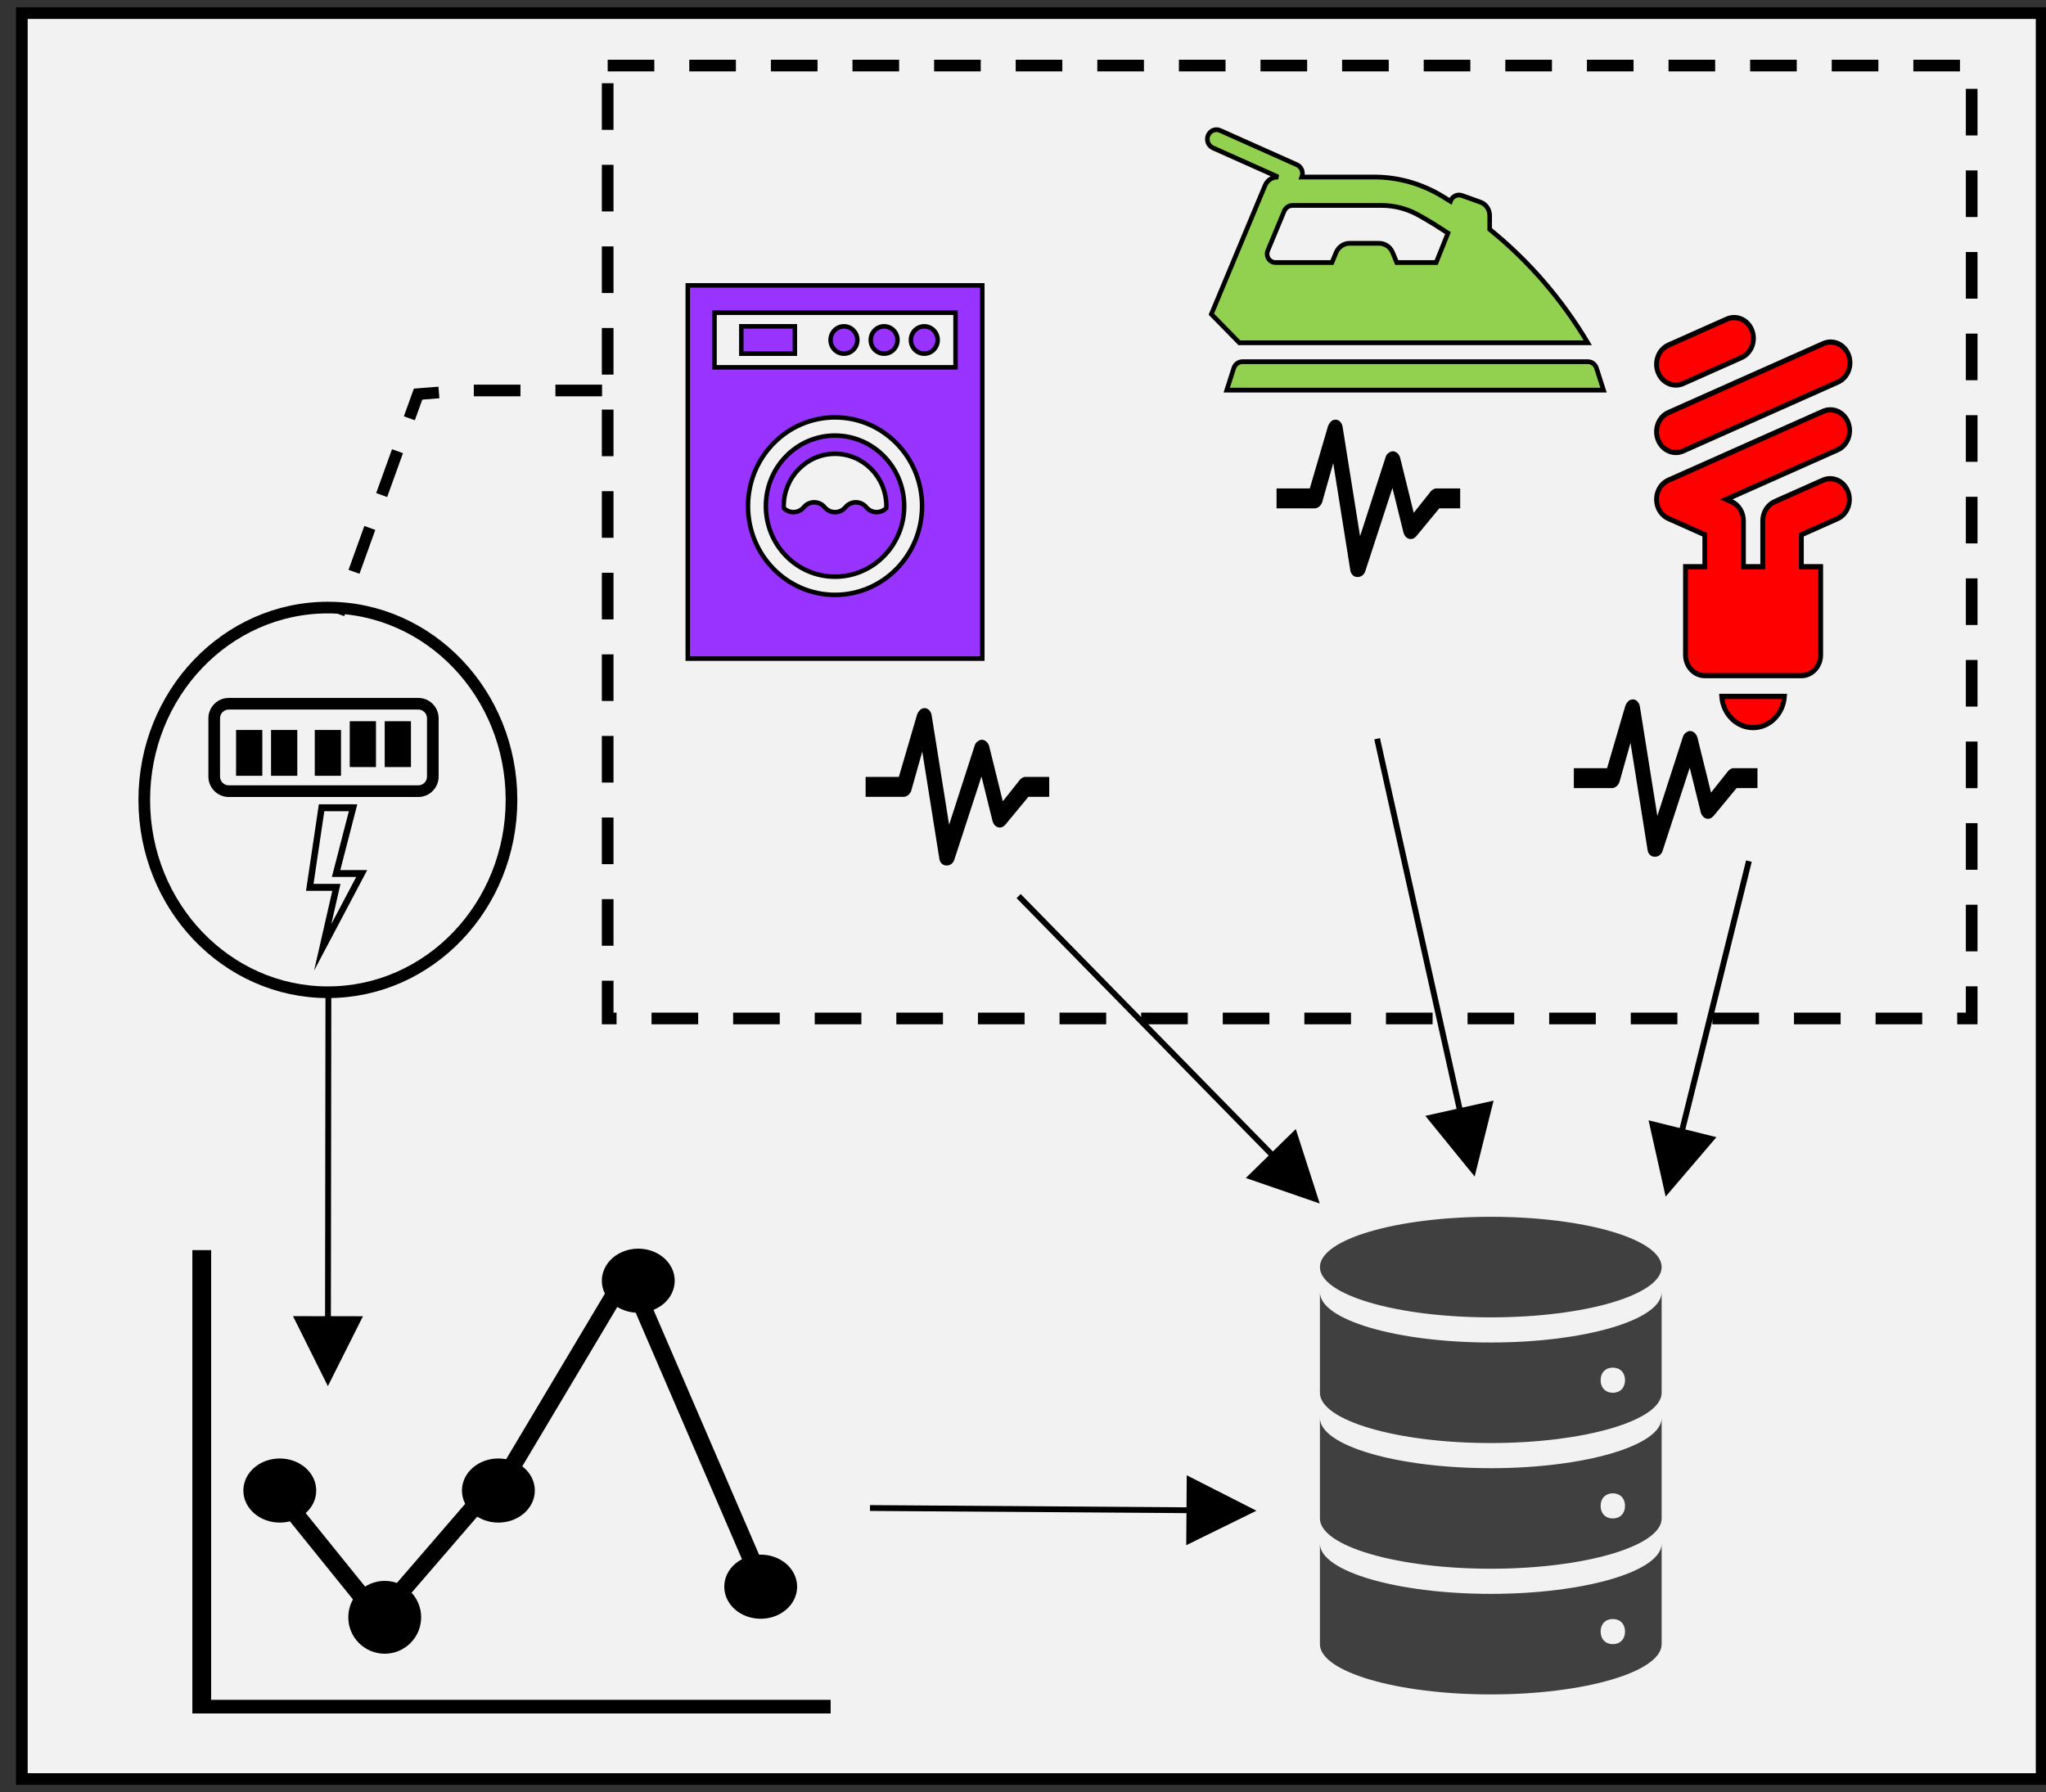 <svg width="234" height="205" xmlns="http://www.w3.org/2000/svg" xmlns:xlink="http://www.w3.org/1999/xlink" overflow="hidden"><rect width="100%" height="100%" fill="#333333" stroke="none"/><defs><clipPath id="clip0"><path d="M47 134 281 134 281 339 47 339Z" fill-rule="evenodd" clip-rule="evenodd"/></clipPath><clipPath id="clip1"><path d="M184 266 251 266 251 335 184 335Z" fill-rule="evenodd" clip-rule="evenodd"/></clipPath><clipPath id="clip2"><path d="M184 266 251 266 251 335 184 335Z" fill-rule="evenodd" clip-rule="evenodd"/></clipPath><clipPath id="clip3"><path d="M184 266 251 266 251 335 184 335Z" fill-rule="evenodd" clip-rule="evenodd"/></clipPath><clipPath id="clip4"><path d="M221 165 274 165 274 222 221 222Z" fill-rule="evenodd" clip-rule="evenodd"/></clipPath><clipPath id="clip5"><path d="M221 165 274 165 274 222 221 222Z" fill-rule="evenodd" clip-rule="evenodd"/></clipPath><clipPath id="clip6"><path d="M221 165 274 165 274 222 221 222Z" fill-rule="evenodd" clip-rule="evenodd"/></clipPath><clipPath id="clip7"><path d="M183 138 233 138 233 190 183 190Z" fill-rule="evenodd" clip-rule="evenodd"/></clipPath><clipPath id="clip8"><path d="M183 138 233 138 233 190 183 190Z" fill-rule="evenodd" clip-rule="evenodd"/></clipPath><clipPath id="clip9"><path d="M183 138 233 138 233 190 183 190Z" fill-rule="evenodd" clip-rule="evenodd"/></clipPath><clipPath id="clip10"><path d="M118 163 167 163 167 213 118 213Z" fill-rule="evenodd" clip-rule="evenodd"/></clipPath><clipPath id="clip11"><path d="M118 163 167 163 167 213 118 213Z" fill-rule="evenodd" clip-rule="evenodd"/></clipPath><clipPath id="clip12"><path d="M118 163 167 163 167 213 118 213Z" fill-rule="evenodd" clip-rule="evenodd"/></clipPath></defs><g clip-path="url(#clip0)" transform="translate(-47 -134)"><rect x="49.5" y="135.5" width="231" height="202" stroke="#000000" stroke-width="1.333" stroke-miterlimit="8" fill="#F2F2F2"/><g clip-path="url(#clip1)"><g clip-path="url(#clip2)"><g clip-path="url(#clip3)"><path d="M53.042 12.562C53.042 15.646 44.293 18.146 33.5 18.146 22.707 18.146 13.958 15.646 13.958 12.562 13.958 9.479 22.707 6.979 33.5 6.979 44.293 6.979 53.042 9.479 53.042 12.562Z" fill="#404040" transform="matrix(1 0 -0 1.03 184 266)"/><path d="M47.458 26.521C46.621 26.521 46.062 25.962 46.062 25.125 46.062 24.288 46.621 23.729 47.458 23.729 48.296 23.729 48.854 24.288 48.854 25.125 48.854 25.962 48.296 26.521 47.458 26.521ZM33.5 20.938C22.752 20.938 13.958 18.425 13.958 15.354L13.958 26.521C13.958 29.592 22.752 32.104 33.5 32.104 44.248 32.104 53.042 29.592 53.042 26.521L53.042 15.354C53.042 18.425 44.248 20.938 33.5 20.938Z" fill="#404040" transform="matrix(1 0 -0 1.03 184 266)"/><path d="M47.458 40.479C46.621 40.479 46.062 39.921 46.062 39.083 46.062 38.246 46.621 37.688 47.458 37.688 48.296 37.688 48.854 38.246 48.854 39.083 48.854 39.921 48.296 40.479 47.458 40.479ZM33.5 34.896C22.752 34.896 13.958 32.383 13.958 29.312L13.958 40.479C13.958 43.55 22.752 46.062 33.5 46.062 44.248 46.062 53.042 43.55 53.042 40.479L53.042 29.312C53.042 32.383 44.248 34.896 33.5 34.896Z" fill="#404040" transform="matrix(1 0 -0 1.03 184 266)"/><path d="M47.458 54.438C46.621 54.438 46.062 53.879 46.062 53.042 46.062 52.204 46.621 51.646 47.458 51.646 48.296 51.646 48.854 52.204 48.854 53.042 48.854 53.879 48.296 54.438 47.458 54.438ZM33.5 48.854C22.752 48.854 13.958 46.342 13.958 43.271L13.958 54.438C13.958 57.508 22.752 60.021 33.5 60.021 44.248 60.021 53.042 57.508 53.042 54.438L53.042 43.271C53.042 46.342 44.248 48.854 33.5 48.854Z" fill="#404040" transform="matrix(1 0 -0 1.03 184 266)"/></g></g></g><g clip-path="url(#clip4)"><g clip-path="url(#clip5)"><g clip-path="url(#clip6)"><path d="M26.5 48.583C28.379 48.583 29.942 47.138 30.088 45.265L22.912 45.265C23.058 47.138 24.621 48.583 26.5 48.583Z" stroke="#000000" stroke-width="0.552" fill="#FF0000" transform="matrix(1 0 -0 1.075 221 165)"/><path d="M37.373 16.136C36.906 15.01 35.615 14.475 34.488 14.941L16.821 22.259C15.695 22.726 15.16 24.017 15.626 25.144 15.851 25.685 16.28 26.115 16.821 26.339L20.979 28.062 20.979 31.463 18.771 31.463 18.771 40.849C18.771 42.068 19.76 43.057 20.979 43.057L32.021 43.057C33.24 43.057 34.229 42.068 34.229 40.849L34.229 31.463 32.021 31.463 32.021 28.062 36.178 26.339C37.299 25.859 37.819 24.561 37.338 23.44 36.866 22.338 35.602 21.814 34.489 22.259L28.968 24.546C28.142 24.888 27.603 25.694 27.604 26.588L27.604 31.463 25.396 31.463 25.396 26.586C25.397 25.692 24.858 24.885 24.032 24.543L23.437 24.297 36.178 19.019C37.303 18.552 37.838 17.262 37.373 16.136Z" stroke="#000000" stroke-width="0.552" fill="#FF0000" transform="matrix(1 0 -0 1.075 221 165)"/><path d="M17.667 19.311C17.956 19.311 18.243 19.254 18.51 19.142L36.177 11.825C37.313 11.38 37.873 10.099 37.428 8.963 36.984 7.827 35.703 7.267 34.567 7.712 34.54 7.722 34.514 7.733 34.487 7.745L16.821 15.062C15.694 15.529 15.158 16.82 15.625 17.948 15.967 18.773 16.773 19.312 17.667 19.311Z" stroke="#000000" stroke-width="0.552" fill="#FF0000" transform="matrix(1 0 -0 1.075 221 165)"/><path d="M17.667 12.134C17.956 12.134 18.243 12.077 18.51 11.965L25.202 9.194C26.323 8.714 26.843 7.415 26.362 6.294 25.89 5.193 24.626 4.668 23.513 5.113L16.821 7.885C15.694 8.352 15.159 9.643 15.625 10.77 15.967 11.596 16.773 12.135 17.667 12.134Z" stroke="#000000" stroke-width="0.552" fill="#FF0000" transform="matrix(1 0 -0 1.075 221 165)"/></g></g></g><g clip-path="url(#clip7)"><g clip-path="url(#clip8)"><g clip-path="url(#clip9)"><path d="M46.592 36.65C46.45 36.224 46.052 35.937 45.603 35.938L6.094 35.938C5.645 35.937 5.246 36.224 5.104 36.65L4.302 39.062 47.396 39.062Z" stroke="#000000" stroke-width="0.521" fill="#92D050" transform="matrix(1 0 -0 1.04 183 138)"/><path d="M8.676 16.566 2.54 30.709 5.747 33.854 45.591 33.854C42.624 29.062 38.826 24.837 34.375 21.379L34.375 19.866C34.375 19.198 33.951 18.605 33.319 18.388L31.197 17.659C30.662 17.477 30.079 17.756 29.887 18.288 29.496 18.052 29.102 17.821 28.705 17.595 26.383 16.294 23.764 15.615 21.102 15.625L12.888 15.625C13.1 15.101 12.854 14.503 12.335 14.279L3.536 10.501C3.008 10.274 2.395 10.518 2.168 11.047 1.941 11.576 2.185 12.188 2.714 12.416L10.19 15.625 10.109 15.625C9.487 15.625 8.924 15.995 8.676 16.566ZM22.012 18.75C23.389 18.75 24.747 19.068 25.982 19.678 26.665 20.036 27.331 20.407 27.98 20.791L29.603 21.793 28.255 25.028 23.746 25.028 23.262 23.899C22.984 23.291 22.372 22.905 21.704 22.917L18.385 22.917C17.715 22.904 17.102 23.29 16.823 23.899L16.338 25.028 9.863 25.028C9.342 25.028 8.92 24.606 8.919 24.085 8.919 23.957 8.945 23.83 8.996 23.712L9.001 23.7 10.869 19.377C11.035 18.996 11.41 18.75 11.825 18.75Z" stroke="#000000" stroke-width="0.521" fill="#92D050" transform="matrix(1 0 -0 1.04 183 138)"/></g></g></g><g clip-path="url(#clip10)"><g clip-path="url(#clip11)"><g clip-path="url(#clip12)"><path d="M41.347 6.635 41.347 3.573 7.659 3.573 7.659 5.615 7.659 5.615 7.659 16.333 7.659 16.333 7.659 45.427 41.347 45.427 41.347 12.76 41.347 12.76 41.347 6.635ZM24.503 38.281C19.006 38.281 14.55 33.825 14.55 28.328 14.55 22.831 19.006 18.375 24.503 18.375 30 18.375 34.456 22.831 34.456 28.328 34.456 33.825 30 38.281 24.503 38.281ZM38.284 12.76 10.722 12.76 10.722 6.635 38.284 6.635Z" stroke="#000000" stroke-width="0.51" fill="#9933FF" transform="matrix(1 0 -0 1.02 118 163)"/><path d="M13.784 8.167 19.909 8.167 19.909 11.229 13.784 11.229Z" stroke="#000000" stroke-width="0.51" fill="#9933FF" transform="matrix(1 0 -0 1.02 118 163)"/><path d="M24.503 20.417C20.134 20.417 16.592 23.959 16.592 28.328 16.592 32.697 20.134 36.24 24.503 36.24 28.872 36.24 32.414 32.697 32.414 28.328 32.41 23.961 28.87 20.422 24.503 20.417ZM30.362 28.544C29.754 29.152 28.768 29.152 28.16 28.544 28.131 28.515 28.103 28.485 28.076 28.453 27.517 27.795 26.531 27.715 25.873 28.274 25.808 28.329 25.749 28.389 25.694 28.453 25.135 29.111 24.149 29.191 23.492 28.633 23.427 28.578 23.367 28.518 23.312 28.453 22.753 27.795 21.767 27.715 21.109 28.274 21.045 28.329 20.985 28.389 20.93 28.453 20.372 29.108 19.389 29.186 18.735 28.627 18.703 28.601 18.673 28.573 18.644 28.544 18.641 28.472 18.633 28.401 18.633 28.328 18.633 25.086 21.261 22.458 24.503 22.458 27.745 22.458 30.373 25.086 30.373 28.328 30.373 28.401 30.365 28.472 30.362 28.544Z" stroke="#000000" stroke-width="0.51" fill="#9933FF" transform="matrix(1 0 -0 1.02 118 163)"/><path d="M27.055 9.698C27.055 10.544 26.369 11.229 25.523 11.229 24.678 11.229 23.992 10.544 23.992 9.698 23.992 8.852 24.678 8.167 25.523 8.167 26.369 8.167 27.055 8.852 27.055 9.698Z" stroke="#000000" stroke-width="0.51" fill="#9933FF" transform="matrix(1 0 -0 1.02 118 163)"/><path d="M31.648 9.698C31.648 10.544 30.963 11.229 30.117 11.229 29.271 11.229 28.586 10.544 28.586 9.698 28.586 8.852 29.271 8.167 30.117 8.167 30.963 8.167 31.648 8.852 31.648 9.698Z" stroke="#000000" stroke-width="0.51" fill="#9933FF" transform="matrix(1 0 -0 1.02 118 163)"/><path d="M36.242 9.698C36.242 10.544 35.557 11.229 34.711 11.229 33.865 11.229 33.18 10.544 33.18 9.698 33.18 8.852 33.865 8.167 34.711 8.167 35.557 8.167 36.242 8.852 36.242 9.698Z" stroke="#000000" stroke-width="0.51" fill="#9933FF" transform="matrix(1 0 -0 1.02 118 163)"/></g></g></g><rect x="116.5" y="141.5" width="156" height="109" stroke="#000000" stroke-width="1.333" stroke-miterlimit="8" stroke-dasharray="5.333 4" fill="none"/><path d="M115.857 178.666 100.111 178.666 94.814 179.083 85.74 204.254" stroke="#000000" stroke-width="1.333" stroke-miterlimit="8" stroke-dasharray="5.333 4" fill="none" fill-rule="evenodd"/><path d="M163.738 236.267 193.51 266.669 193.034 267.135 163.262 236.733ZM195.197 263.151 197.937 271.665 189.481 268.748Z"/><path d="M204.825 218.428 214.531 261.999 213.88 262.144 204.175 218.573ZM217.82 259.901 215.655 268.579 210.012 261.64Z"/><path d="M0.324-0.08 8.24 31.827 7.593 31.988-0.324 0.08ZM11.478 29.65 9.522 38.378 3.714 31.577Z" transform="matrix(-1 -8.74228e-08 -8.74228e-08 1 247.022 232.5)"/><path d="M166.951 222.873 164.174 222.873C163.93 222.93 163.687 223.101 163.541 223.328L161.689 225.661 160.13 219.346C159.984 218.834 159.497 218.492 159.058 218.663 158.814 218.777 158.571 218.947 158.473 219.289L155.55 228.335 153.552 215.818C153.455 215.249 153.016 214.908 152.578 215.022 152.285 215.079 152.042 215.363 151.896 215.705L149.8 222.873 146 222.873 146 225.149 150.434 225.149C150.824 225.092 151.165 224.751 151.262 224.295L152.48 219.971 154.429 232.204C154.478 232.659 154.819 233 155.209 233L155.306 233C155.647 233 155.988 232.772 156.135 232.374L159.253 222.816 160.52 227.937C160.666 228.449 161.104 228.79 161.592 228.619 161.738 228.562 161.884 228.449 161.981 228.335L164.613 225.149 167 225.149 167 222.873Z" fill-rule="evenodd"/><path d="M213.951 189.873 211.174 189.873C210.93 189.93 210.687 190.101 210.541 190.328L208.689 192.661 207.13 186.346C206.984 185.834 206.497 185.492 206.058 185.663 205.814 185.777 205.571 185.947 205.473 186.289L202.55 195.335 200.552 182.818C200.455 182.249 200.016 181.908 199.578 182.022 199.285 182.079 199.042 182.363 198.896 182.705L196.8 189.873 193 189.873 193 192.149 197.434 192.149C197.824 192.092 198.165 191.751 198.262 191.295L199.48 186.971 201.429 199.204C201.478 199.659 201.819 200 202.209 200L202.306 200C202.647 200 202.988 199.772 203.135 199.374L206.253 189.816 207.52 194.937C207.666 195.449 208.104 195.79 208.592 195.619 208.738 195.562 208.884 195.449 208.981 195.335L211.613 192.149 214 192.149 214 189.873Z" fill-rule="evenodd"/><path d="M247.951 221.873 245.174 221.873C244.93 221.93 244.687 222.101 244.541 222.328L242.689 224.661 241.13 218.346C240.984 217.834 240.497 217.492 240.058 217.663 239.814 217.777 239.571 217.947 239.473 218.289L236.55 227.335 234.552 214.818C234.455 214.249 234.016 213.908 233.578 214.022 233.285 214.079 233.042 214.363 232.896 214.705L230.8 221.873 227 221.873 227 224.149 231.434 224.149C231.824 224.092 232.165 223.751 232.262 223.295L233.48 218.971 235.429 231.204C235.478 231.659 235.819 232 236.209 232L236.306 232C236.647 232 236.988 231.772 237.135 231.374L240.253 221.816 241.52 226.937C241.666 227.449 242.104 227.79 242.592 227.619 242.738 227.562 242.884 227.449 242.981 227.335L245.613 224.149 248 224.149 248 221.873Z" fill-rule="evenodd"/><path d="M71.148 277 69 277 69 330 142 330 142 328.441 71.148 328.441 71.148 277Z" fill-rule="evenodd"/><path d="M100.5 304.5C100.5 302.843 102.067 301.5 104 301.5 105.933 301.5 107.5 302.843 107.5 304.5 107.5 306.157 105.933 307.5 104 307.5 102.067 307.5 100.5 306.157 100.5 304.5Z" stroke="#000000" stroke-width="1.333" stroke-miterlimit="8" fill-rule="evenodd"/><path d="M116.5 280.5C116.5 278.843 118.067 277.5 120 277.5 121.933 277.5 123.5 278.843 123.5 280.5 123.5 282.157 121.933 283.5 120 283.5 118.067 283.5 116.5 282.157 116.5 280.5Z" stroke="#000000" stroke-width="1.333" stroke-miterlimit="8" fill-rule="evenodd"/><path d="M130.5 315.5C130.5 313.843 132.067 312.5 134 312.5 135.933 312.5 137.5 313.843 137.5 315.5 137.5 317.157 135.933 318.5 134 318.5 132.067 318.5 130.5 317.157 130.5 315.5Z" stroke="#000000" stroke-width="1.333" stroke-miterlimit="8" fill-rule="evenodd"/><path d="M0 0 11.543 13.371" stroke="#000000" stroke-width="2" stroke-miterlimit="8" fill="none" fill-rule="evenodd" transform="matrix(1 0 0 -1 90 319.371)"/><path d="M87.5 319C87.5 317.067 89.067 315.5 91 315.5 92.933 315.5 94.5 317.067 94.5 319 94.5 320.933 92.933 322.5 91 322.5 89.067 322.5 87.5 320.933 87.5 319Z" stroke="#000000" stroke-width="1.333" stroke-miterlimit="8" fill-rule="evenodd"/><path d="M75.5 304.5C75.5 302.843 77.067 301.5 79 301.5 80.933 301.5 82.5 302.843 82.5 304.5 82.5 306.157 80.933 307.5 79 307.5 77.067 307.5 75.5 306.157 75.5 304.5Z" stroke="#000000" stroke-width="1.333" stroke-miterlimit="8" fill-rule="evenodd"/><path d="M0 0 14.119 23.681" stroke="#000000" stroke-width="2" stroke-miterlimit="8" fill="none" fill-rule="evenodd" transform="matrix(1 0 0 -1 105 302.681)"/><path d="M79 305 89.71 318.262" stroke="#000000" stroke-width="2" stroke-miterlimit="8" fill="none" fill-rule="evenodd"/><path d="M134.872 316.816 119 280" stroke="#000000" stroke-width="2" stroke-miterlimit="8" fill="none" fill-rule="evenodd"/><path d="M146.502 306.167 184.034 306.429 184.029 307.095 146.498 306.833ZM182.726 302.753 190.698 306.809 182.67 310.753Z"/><path d="M0.333-0 0.384 38.391-0.283 38.392-0.333 0ZM4.049 37.053 0.059 45.058-3.951 37.063Z" transform="matrix(-1 -8.74228e-08 -8.74228e-08 1 84.559 247.5)"/><path d="M63.5 225.5C63.5 213.35 72.902 203.5 84.5 203.5 96.098 203.5 105.5 213.35 105.5 225.5 105.5 237.65 96.098 247.5 84.5 247.5 72.902 247.5 63.5 237.65 63.5 225.5Z" stroke="#000000" stroke-width="1.333" stroke-miterlimit="8" fill="none" fill-rule="evenodd"/><path d="M71.5 216.167C71.5 215.246 72.246 214.5 73.167 214.5L94.833 214.5C95.754 214.5 96.5 215.246 96.5 216.167L96.5 222.833C96.5 223.754 95.754 224.5 94.833 224.5L73.167 224.5C72.246 224.5 71.5 223.754 71.5 222.833Z" stroke="#000000" stroke-width="1.333" stroke-miterlimit="8" fill="none" fill-rule="evenodd"/><path d="M75.5 217.5 75.5 222.743" stroke="#000000" stroke-width="3" stroke-miterlimit="8" fill="none" fill-rule="evenodd"/><path d="M79.5 217.5 79.5 222.743" stroke="#000000" stroke-width="3" stroke-miterlimit="8" fill="none" fill-rule="evenodd"/><path d="M84.5 217.5 84.5 222.743" stroke="#000000" stroke-width="3" stroke-miterlimit="8" fill="none" fill-rule="evenodd"/><path d="M88.5 216.5 88.5 221.743" stroke="#000000" stroke-width="3" stroke-miterlimit="8" fill="none" fill-rule="evenodd"/><path d="M92.5 216.5 92.5 221.743" stroke="#000000" stroke-width="3" stroke-miterlimit="8" fill="none" fill-rule="evenodd"/><path d="M87.864 226 83.466 226 82 235.901 85.005 235.901 82.929 244.995C82.928 244.997 82.929 244.999 82.931 245 82.933 245.001 82.935 244.999 82.936 244.997L89 233.525 85.921 233.525ZM87.738 234.317 84.903 239.687C84.896 239.701 84.893 239.7 84.896 239.684L85.717 236.091 85.941 235.109 82.859 235.109 84.091 226.792 86.899 226.792 85.216 233.312 84.956 234.317 87.738 234.317Z" fill-rule="evenodd"/></g></svg>